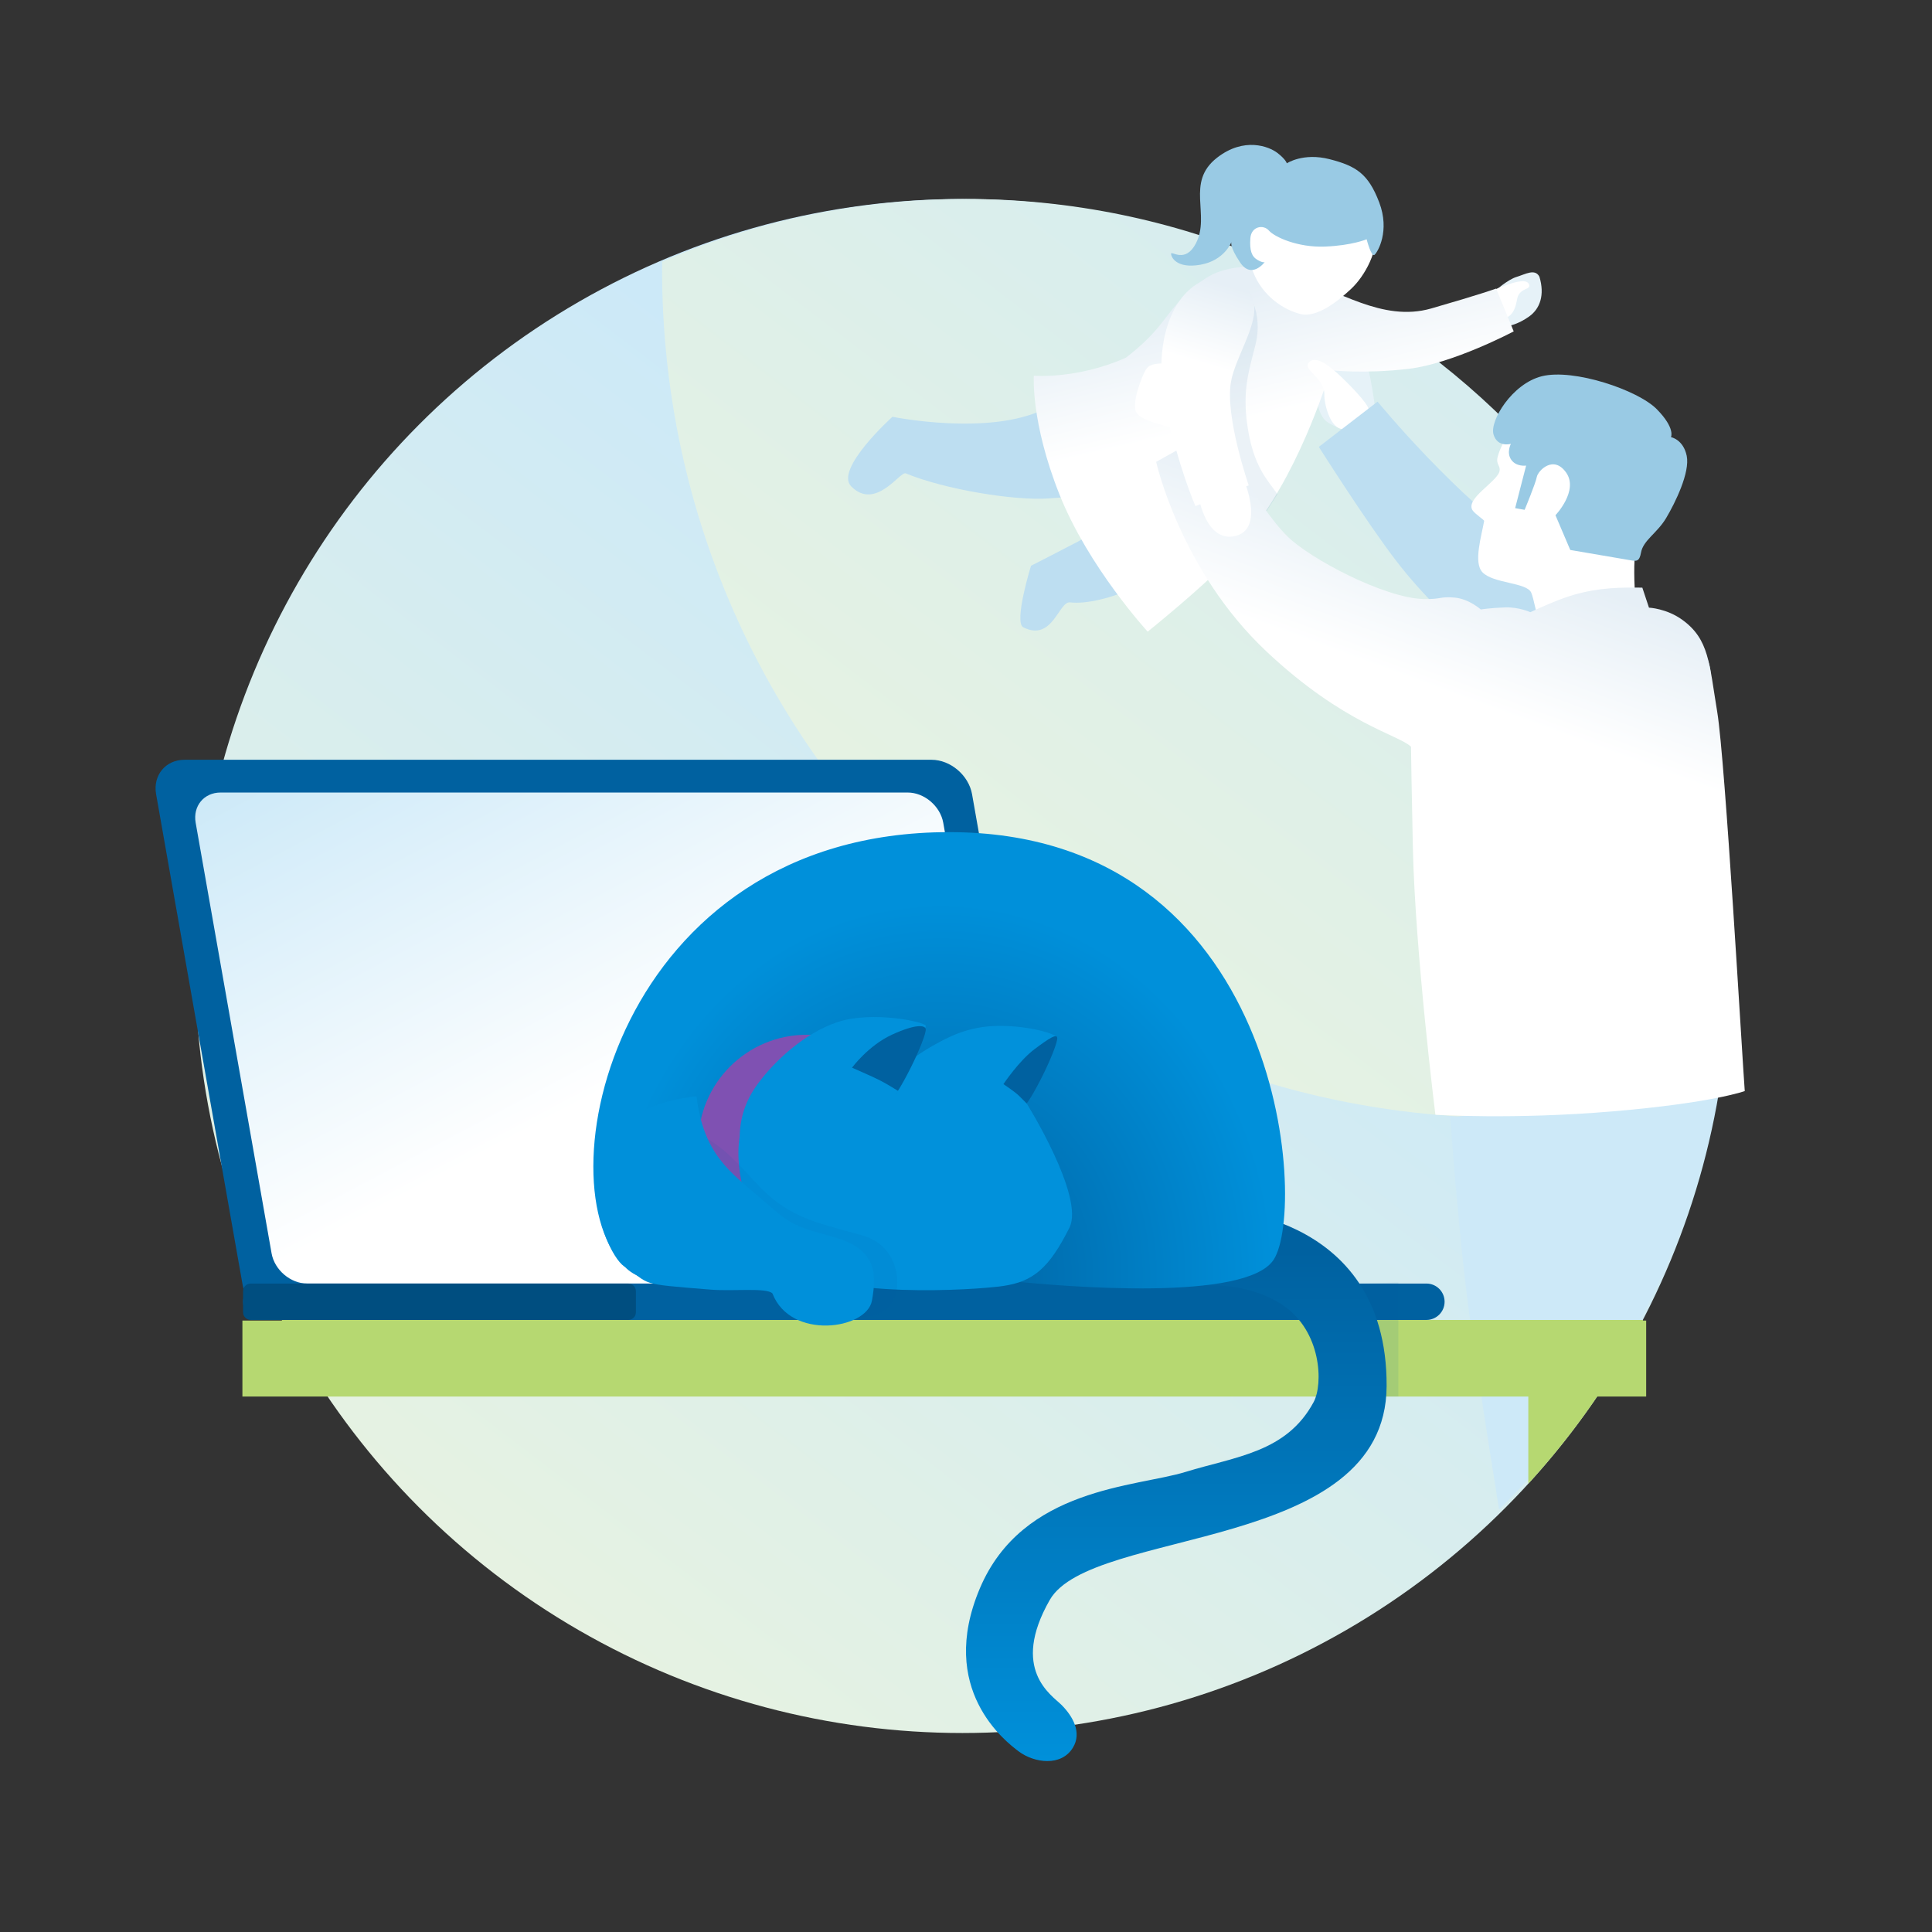 <svg width="534" height="534" viewBox="0 0 534 534" fill="none" xmlns="http://www.w3.org/2000/svg">
<rect x="0" y="0" width="534" height="534" fill="#333333" stroke="none"/>
<circle cx="266" cy="267" r="212" fill="url(#paint0_linear_906_2612)"/>
<path fill-rule="evenodd" clip-rule="evenodd" d="M183.01 72.288C208.764 61.164 237.162 55 267 55C384.084 55 479 149.916 479 267C479 278.781 478.039 290.337 476.191 301.595C457.434 306.429 437.767 309 417.5 309C287.989 309 183 204.011 183 74.5C183 73.762 183.003 73.025 183.01 72.288Z" fill="url(#paint1_linear_906_2612)"/>
<path d="M363.419 93.431C360.83 93.488 358.837 93.446 357.743 94.916C356.649 96.386 353.285 104.732 354.941 107.111C356.598 109.49 364.025 111.022 364.025 111.022C364.025 111.022 364.62 115.081 366.806 116.618C368.993 118.154 372.385 118.967 372.385 118.967L380.435 115.827C380.435 115.827 378.831 100.349 376.437 97.423C374.048 94.496 366.821 93.355 363.414 93.432L363.419 93.431Z" fill="#E6F2F8"/>
<path d="M330.189 103.818C320.341 100.367 304.256 105.274 288.87 112.973C273.485 120.672 246.671 115.197 246.671 115.197C246.671 115.197 230.563 129.688 235.276 134.437C242.025 141.239 248.78 130.196 250.338 130.834C261.303 135.348 280.519 138.436 289.856 137.768C301.456 136.941 306.453 136.199 306.453 136.199C306.453 136.199 304.075 146.475 298.083 149.616C292.087 152.763 284.964 156.38 284.964 156.38C284.964 156.38 280.135 172.019 282.839 173.387C290.956 177.485 292.628 166.103 295.784 166.491C304.765 167.589 324.037 159.43 331.551 150.347C339.065 141.263 340.253 136.129 342.107 129.39C343.962 122.651 344.931 108.983 330.183 103.814L330.189 103.818Z" fill="#BDDEF1"/>
<path d="M425.495 76.501C427 81.5 425.687 85.316 422.639 87.487C419.591 89.659 417.111 90.048 417.111 90.048L413.076 80.516C413.076 80.516 416.688 77.295 419.172 76.537C421.657 75.783 424.285 74.149 425.5 76.5L425.495 76.501Z" fill="#E6F2F8"/>
<path d="M422.639 78.671C423.092 80.113 420.473 79.529 419.5 82C419.117 82.97 419 88 415 88C413.049 87.024 410.731 82.061 411.301 81.191C411.871 80.321 416.158 78.859 416.864 78.618C419.36 77.766 422.151 77.111 422.642 78.673L422.639 78.671Z" fill="white"/>
<path d="M413.532 79.761C413.532 79.761 409.299 81.318 395.594 85.257C381.888 89.197 369.58 79.728 359.558 77.609C349.536 75.489 349.44 72.816 341.5 74C333.56 75.184 330.848 78.646 325.463 83.788C321.284 88.559 319.878 92.107 311.195 98.879C311.19 98.88 311.185 98.88 311.175 98.882C297.563 104.896 285.754 103.836 285.754 103.836C285.754 103.836 284.842 116.592 292.842 136.684C300.842 156.777 317.217 174.586 317.217 174.586C317.217 174.586 332.137 162.576 338.518 155.724C340.073 154.053 343.485 150.664 346.46 145.967C346.529 145.88 346.589 145.804 346.652 145.717C360.319 127.999 367.712 102.322 367.712 102.322C367.712 102.322 376.946 103.396 389.257 101.954C401.568 100.513 418.384 91.594 418.384 91.594L413.527 79.762L413.532 79.761Z" fill="url(#paint2_linear_906_2612)"/>
<path opacity="0.1" d="M347.035 95.185C348.439 89.57 347.006 84.861 346.114 83.209C342.195 86.952 334.532 98.211 335.232 113.301C335.933 128.392 345.379 138.336 350.014 141.422L353.085 136.597C350.497 132.78 346.332 129.085 344.708 117.163C343.392 107.512 345.279 102.204 347.035 95.185Z" fill="#3381B3"/>
<path d="M380.478 61.698C381.336 69.269 377.111 76.441 373.387 79.899C369.663 83.358 363.932 87.936 359.383 86.781C354.833 85.625 348.917 81.88 346.317 75.049C343.971 68.892 340.047 54.661 350.564 47.935C361.086 41.209 379.054 49.133 380.478 61.698Z" fill="white"/>
<path d="M377.72 66.142C377.72 66.142 373.698 67.858 366.198 68.156C358.698 68.453 352.265 65.503 350.73 63.731C349.194 61.96 345.827 62.554 345.595 65.855C345.363 69.157 345.918 70.861 347.513 71.802C349.109 72.749 349.555 72.453 349.555 72.453C349.555 72.453 345.965 77.256 342.8 72.587C339.635 67.919 340.393 66.83 340.393 66.83C340.393 66.83 338.513 71.996 331.783 73.174C325.053 74.357 323.633 70.93 323.693 70.104C323.754 69.278 327.65 72.877 330.544 67.269C334.635 59.339 327.589 50.442 336.387 43.591C343.84 37.787 350.733 40.46 353.098 42.286C355.459 44.119 355.671 45.143 355.671 45.143C355.671 45.143 360.187 42.126 367.5 44C374.813 45.874 378.181 48 381.206 55.921C384.231 63.843 380.804 69.673 379.918 70.438C379.031 71.204 377.733 66.129 377.733 66.129L377.72 66.142Z" fill="#99CAE4"/>
<path fill-rule="evenodd" clip-rule="evenodd" d="M475.367 297.277C468.533 343.594 446.577 385.458 414.346 417.218C411.319 398.381 408.272 378.855 406.402 365.382C403.115 341.713 400.906 309.415 400.874 308.951L475.367 297.277ZM400.874 308.951C400.874 308.948 400.874 308.946 400.874 308.946L400.87 308.952L400.874 308.951Z" fill="url(#paint3_linear_906_2612)"/>
<path d="M322.533 100.405C319.943 100.487 317.952 100.46 316.87 101.939C315.787 103.418 312.495 111.793 314.175 114.159C315.854 116.524 323.292 117.992 323.292 117.992C323.292 117.992 323.922 122.046 326.121 123.565C328.325 125.083 331.723 125.865 331.723 125.865L339.748 122.657C339.748 122.657 338.007 107.195 335.591 104.288C333.175 101.386 325.936 100.303 322.534 100.41L322.533 100.405Z" fill="white"/>
<path d="M361.726 100.221C359.95 102.286 366.256 104.363 366.051 109.246C365.972 111.163 367.514 118.745 371.384 118.611C375.255 118.477 378.597 115.042 378.301 113.148C378.004 111.254 372.104 105.515 371.135 104.568C367.7 101.226 363.645 97.985 361.721 100.222L361.726 100.221Z" fill="white"/>
<path d="M471.092 194.257C464.209 206.881 441.972 200.017 430.428 192.852C418.884 185.687 401.426 175.117 385.961 155.086C377.806 144.515 364.519 123.516 364.519 123.516L380.753 111.008C380.753 111.008 403.013 138.198 423.931 152.046C444.85 165.899 455.05 167.468 461.734 170.841C468.418 174.213 476.613 184.12 471.092 194.257Z" fill="#BDDEF1"/>
<path d="M462.771 131.924C465.78 114.891 435.619 101.655 424.297 111.074C420.337 114.369 415.078 121.697 413.939 126.321C413.402 128.495 414.898 128.707 414.425 130.368C413.594 133.291 404.84 137.938 407.057 141.107C407.758 142.111 410.267 143.705 410.215 143.995C409.461 148.256 407.219 155.476 409.728 158.153C412.682 161.309 421.973 160.942 423.226 163.8C424.48 166.658 427.29 183.539 427.29 183.539L452.642 174.345C452.642 174.345 450.742 155.273 452.346 151.166C454.039 146.83 460.816 143.001 462.772 131.929L462.771 131.924Z" fill="white"/>
<path d="M421.412 140.916L418.782 140.45L421.817 128.691C421.817 128.691 419.112 129.089 417.71 127.086C416.307 125.083 417.609 122.676 417.609 122.676C417.609 122.676 413.9 123.776 412.801 120.067C411.701 116.359 417.913 106.042 426.179 103.987C434.946 101.812 452.733 107.798 457.944 113.111C463.156 118.424 461.848 120.826 461.848 120.826C461.848 120.826 465.254 121.427 466.204 125.985C467.155 130.544 463.036 138.952 460.534 143.163C458.031 147.375 454.174 149.329 453.573 152.735C453.122 155.29 452.272 155.141 450.566 154.839C448.86 154.536 434.019 152.011 434.019 152.011L429.926 142.405C429.926 142.405 436.392 135.642 432.886 130.632C429.38 125.622 425.071 130.132 424.768 131.832C424.465 133.538 421.41 140.901 421.41 140.901L421.412 140.916Z" fill="#99CAE4"/>
<path d="M453.941 162.421C448.11 162.364 442.28 162.308 434.852 164.442C430.156 165.794 422.986 169.212 422.986 169.212C422.986 169.212 419.863 167.761 415.997 167.885C412.125 168.009 409.284 168.454 409.284 168.454C409.284 168.454 406.028 165.53 402.091 165.177C397.821 164.793 398.573 165.692 393.42 165.565C382.706 165.304 362.008 154.435 355.766 148.18C346.557 138.95 336.515 118.208 336.515 118.208L319.56 127.656C319.56 127.656 326.203 157.664 350.097 180.111C371.48 200.201 386.564 203.058 389.998 206.401C389.998 206.401 390.228 221.853 390.514 234.458C391.178 263.461 396.738 308.11 396.738 308.11C396.738 308.11 418.231 309.511 445.8 307.175C473.368 304.839 482.245 301.568 482.245 301.568C481.551 292.531 476.861 210.191 474.637 196.771C472.414 183.352 472.416 176.734 465.038 171.355C460.656 168.16 455.773 167.955 455.773 167.955L453.936 162.422L453.941 162.421Z" fill="url(#paint4_linear_906_2612)"/>
<path d="M331.345 137.542C331.345 137.542 333.415 150.111 341.488 148.139C345.227 147.223 346.01 143.852 345.773 140.5C345.499 136.622 343.861 132.768 343.861 132.768L331.345 137.542Z" fill="white"/>
<path d="M334.709 76.744C323.398 79.982 318.55 95.669 322.18 112.605C325.81 129.546 330.418 139.889 330.418 139.889L345.146 134.143C345.146 134.143 338.531 115.129 340.242 105.503C341.459 98.655 348.011 89.428 346.475 83.32C344.521 75.547 337.919 75.817 334.703 76.739L334.709 76.744Z" fill="url(#paint5_linear_906_2612)"/>
<path d="M284.768 364.825H78.3C73.06 364.825 68.01 360.537 67.087 355.291L43.147 219.534C42.223 214.293 45.755 210 50.996 210H257.463C262.704 210 267.753 214.288 268.677 219.534L292.617 355.291C293.54 360.532 290.009 364.825 284.768 364.825Z" fill="#0061A0"/>
<path d="M274.812 354.77H84.893C80.295 354.77 75.874 351.008 75.064 346.415L54.081 227.407C53.27 222.81 56.37 219.052 60.962 219.052H250.882C255.479 219.052 259.9 222.815 260.71 227.407L281.694 346.415C282.504 351.013 279.405 354.77 274.812 354.77Z" fill="url(#paint6_linear_906_2612)"/>
<path d="M394.257 354.77H72.21C69.435 354.77 67.185 357.02 67.185 359.795V359.8C67.185 362.575 69.435 364.825 72.21 364.825H394.257C397.032 364.825 399.282 362.575 399.282 359.8V359.795C399.282 357.02 397.032 354.77 394.257 354.77Z" fill="#0061A0"/>
<path d="M173.653 354.77H69.292C68.129 354.77 67.185 355.714 67.185 356.878V362.718C67.185 363.881 68.129 364.825 69.292 364.825H173.653C174.817 364.825 175.761 363.881 175.761 362.718V356.878C175.761 355.714 174.817 354.77 173.653 354.77Z" fill="#004E80"/>
<path fill-rule="evenodd" clip-rule="evenodd" d="M90.48 385.936C85.885 379.168 81.672 372.121 77.87 364.825H454.13C445.544 381.304 434.856 396.513 422.421 410.097V385.936H90.48Z" fill="#B6D871"/>
<path d="M67 386L455 386V365L67 365V386Z" fill="#B6D871"/>
<path opacity="0.1" d="M371.5 372C371.5 364.4 366.833 357.5 364.5 355L386.5 354.5V386H363C365.833 384.5 371.5 379.6 371.5 372Z" fill="#0061A0"/>
<path d="M334.127 334C334.127 334 383.477 333.881 383.257 383.13C383.055 429.359 301.672 422.017 290.143 442.235C279.178 461.462 290.68 468.519 293.361 471.199C296.579 474.417 299.048 478.885 296.579 483.001C293.361 488.367 285.851 487.293 281.559 484.075C277.919 481.346 259.03 466.912 270.832 439.017C282.634 411.126 314.011 411.043 327.692 406.834C341.637 402.543 355.582 401.468 363.092 387.523C365.764 382.562 365.297 367.895 354.508 360.702C344.855 354.267 333.053 355.336 333.053 355.336L334.123 334H334.127Z" fill="url(#paint7_linear_906_2612)"/>
<path d="M278.024 353.958C231.504 349.05 184.848 361.446 173.201 350.631C149.135 328.286 170.067 230 262.327 230C354.587 230 361.423 333.582 352.065 348.135C344.577 359.782 295.077 355.759 278.024 353.958Z" fill="url(#paint8_radial_906_2612)"/>
<circle cx="223" cy="316" r="30" fill="#7F51B2"/>
<path fill-rule="evenodd" clip-rule="evenodd" d="M231.5 282.5C222.119 285.625 213.898 293.524 209.5 299.5C206.053 304.184 204.569 308.867 204.431 314.185C202.754 325.09 207.433 340.699 218.343 349.5C230.186 359.053 269.278 356.621 277.346 355.429C285.534 354.214 289.967 350.564 295.584 339.335C299.876 330.751 283.782 305.004 283.782 305.004C283.782 305.004 292.366 287.841 292.212 286.838C292.062 285.834 284.856 283.549 276.272 283.549C267.689 283.549 261.957 286.714 258.035 288.915L258.04 288.911C255.817 290.161 252.674 292.133 250.359 294.131C250.713 293.493 251.064 292.859 251.407 292.238C253.013 289.404 255.891 284.312 255.891 283.549C255.891 283.543 255.891 283.537 255.889 283.53C255.674 282.437 241.082 279.306 231.5 282.5Z" fill="#0191DB"/>
<path d="M283.782 305.009L281.638 302.865C280.564 301.791 277.346 299.647 277.346 299.647C277.346 299.647 281.638 293.212 285.93 289.994C290.222 286.776 292.044 285.706 292.216 286.847C292.37 287.85 290.512 292.644 288.078 297.504C285.318 303.006 283.786 305.013 283.786 305.013L283.782 305.009Z" fill="#0061A0"/>
<path d="M248.188 301.5C248.188 301.5 245 299.5 243 298.5C241 297.5 235.5 295.099 235.5 295.099C235.5 295.099 240 289 246.5 286C253 283 255.698 283.302 255.87 284.442C256.024 285.446 254.166 290.24 251.732 295.099C248.972 300.602 247.44 302.609 247.44 302.609L248.188 301.5Z" fill="#0061A0"/>
<path opacity="0.1" d="M245.166 361.758C249.757 358.155 249.603 344.69 238.423 341.501C227.244 338.313 219.882 337.119 212 330C204.094 322.86 194.604 306.573 178.5 314.5C157.363 324.905 184.486 350.217 184.486 350.217C184.486 350.217 186.85 354.339 206.553 355.987C212.328 356.472 224.679 355.987 226.256 357.636C234.791 366.565 242.018 364.231 245.17 361.758H245.166Z" fill="#0061A0"/>
<path d="M241 359.5C242.455 351.5 241.946 345.053 230.144 341.835C218.343 338.618 218.321 338.184 210 331C201.654 323.794 194.5 319 192.5 303C152 307.5 166.295 345.869 172.5 350C180.306 355.196 175.701 354.79 196.5 356.454C202.597 356.943 211.836 355.836 213.5 357.5C218.5 370.5 239.545 367.5 241 359.5Z" fill="#0090DA"/>
<defs>
<linearGradient id="paint0_linear_906_2612" x1="317.5" y1="184.5" x2="80.6" y2="494.632" gradientUnits="userSpaceOnUse">
<stop stop-color="#CCE9F8"/>
<stop offset="1" stop-color="#EDF5DC"/>
</linearGradient>
<linearGradient id="paint1_linear_906_2612" x1="474.466" y1="-16.756" x2="212.423" y2="326.291" gradientUnits="userSpaceOnUse">
<stop stop-color="#CCE9F8"/>
<stop offset="1" stop-color="#EDF5DC"/>
</linearGradient>
<linearGradient id="paint2_linear_906_2612" x1="344.096" y1="79.348" x2="363.411" y2="162.47" gradientUnits="userSpaceOnUse">
<stop stop-color="#E6EFF6"/>
<stop offset="0.418" stop-color="white"/>
</linearGradient>
<linearGradient id="paint3_linear_906_2612" x1="495.901" y1="294.054" x2="517.816" y2="433.9" gradientUnits="userSpaceOnUse">
<stop stop-color="#CDE9F8"/>
<stop offset="1" stop-color="#CDE9F8"/>
</linearGradient>
<linearGradient id="paint4_linear_906_2612" x1="442.311" y1="163.012" x2="407.957" y2="256.24" gradientUnits="userSpaceOnUse">
<stop stop-color="#E6EFF6"/>
<stop offset="0.418" stop-color="white"/>
</linearGradient>
<linearGradient id="paint5_linear_906_2612" x1="340.061" y1="79.085" x2="324.425" y2="131.322" gradientUnits="userSpaceOnUse">
<stop stop-color="#E6EFF6"/>
<stop offset="0.418" stop-color="white"/>
</linearGradient>
<linearGradient id="paint6_linear_906_2612" x1="54" y1="219" x2="112.882" y2="330.337" gradientUnits="userSpaceOnUse">
<stop stop-color="#CCE9F8"/>
<stop offset="1" stop-color="white"/>
</linearGradient>
<linearGradient id="paint7_linear_906_2612" x1="334.115" y1="486.593" x2="334.115" y2="345.593" gradientUnits="userSpaceOnUse">
<stop stop-color="#0090DA"/>
<stop offset="1" stop-color="#0061A0"/>
</linearGradient>
<radialGradient id="paint8_radial_906_2612" cx="0" cy="0" r="1" gradientUnits="userSpaceOnUse" gradientTransform="translate(260 352.5) rotate(-90) scale(103 92.224)">
<stop stop-color="#0061A0"/>
<stop offset="1" stop-color="#0090DA"/>
</radialGradient>
</defs>
</svg>

